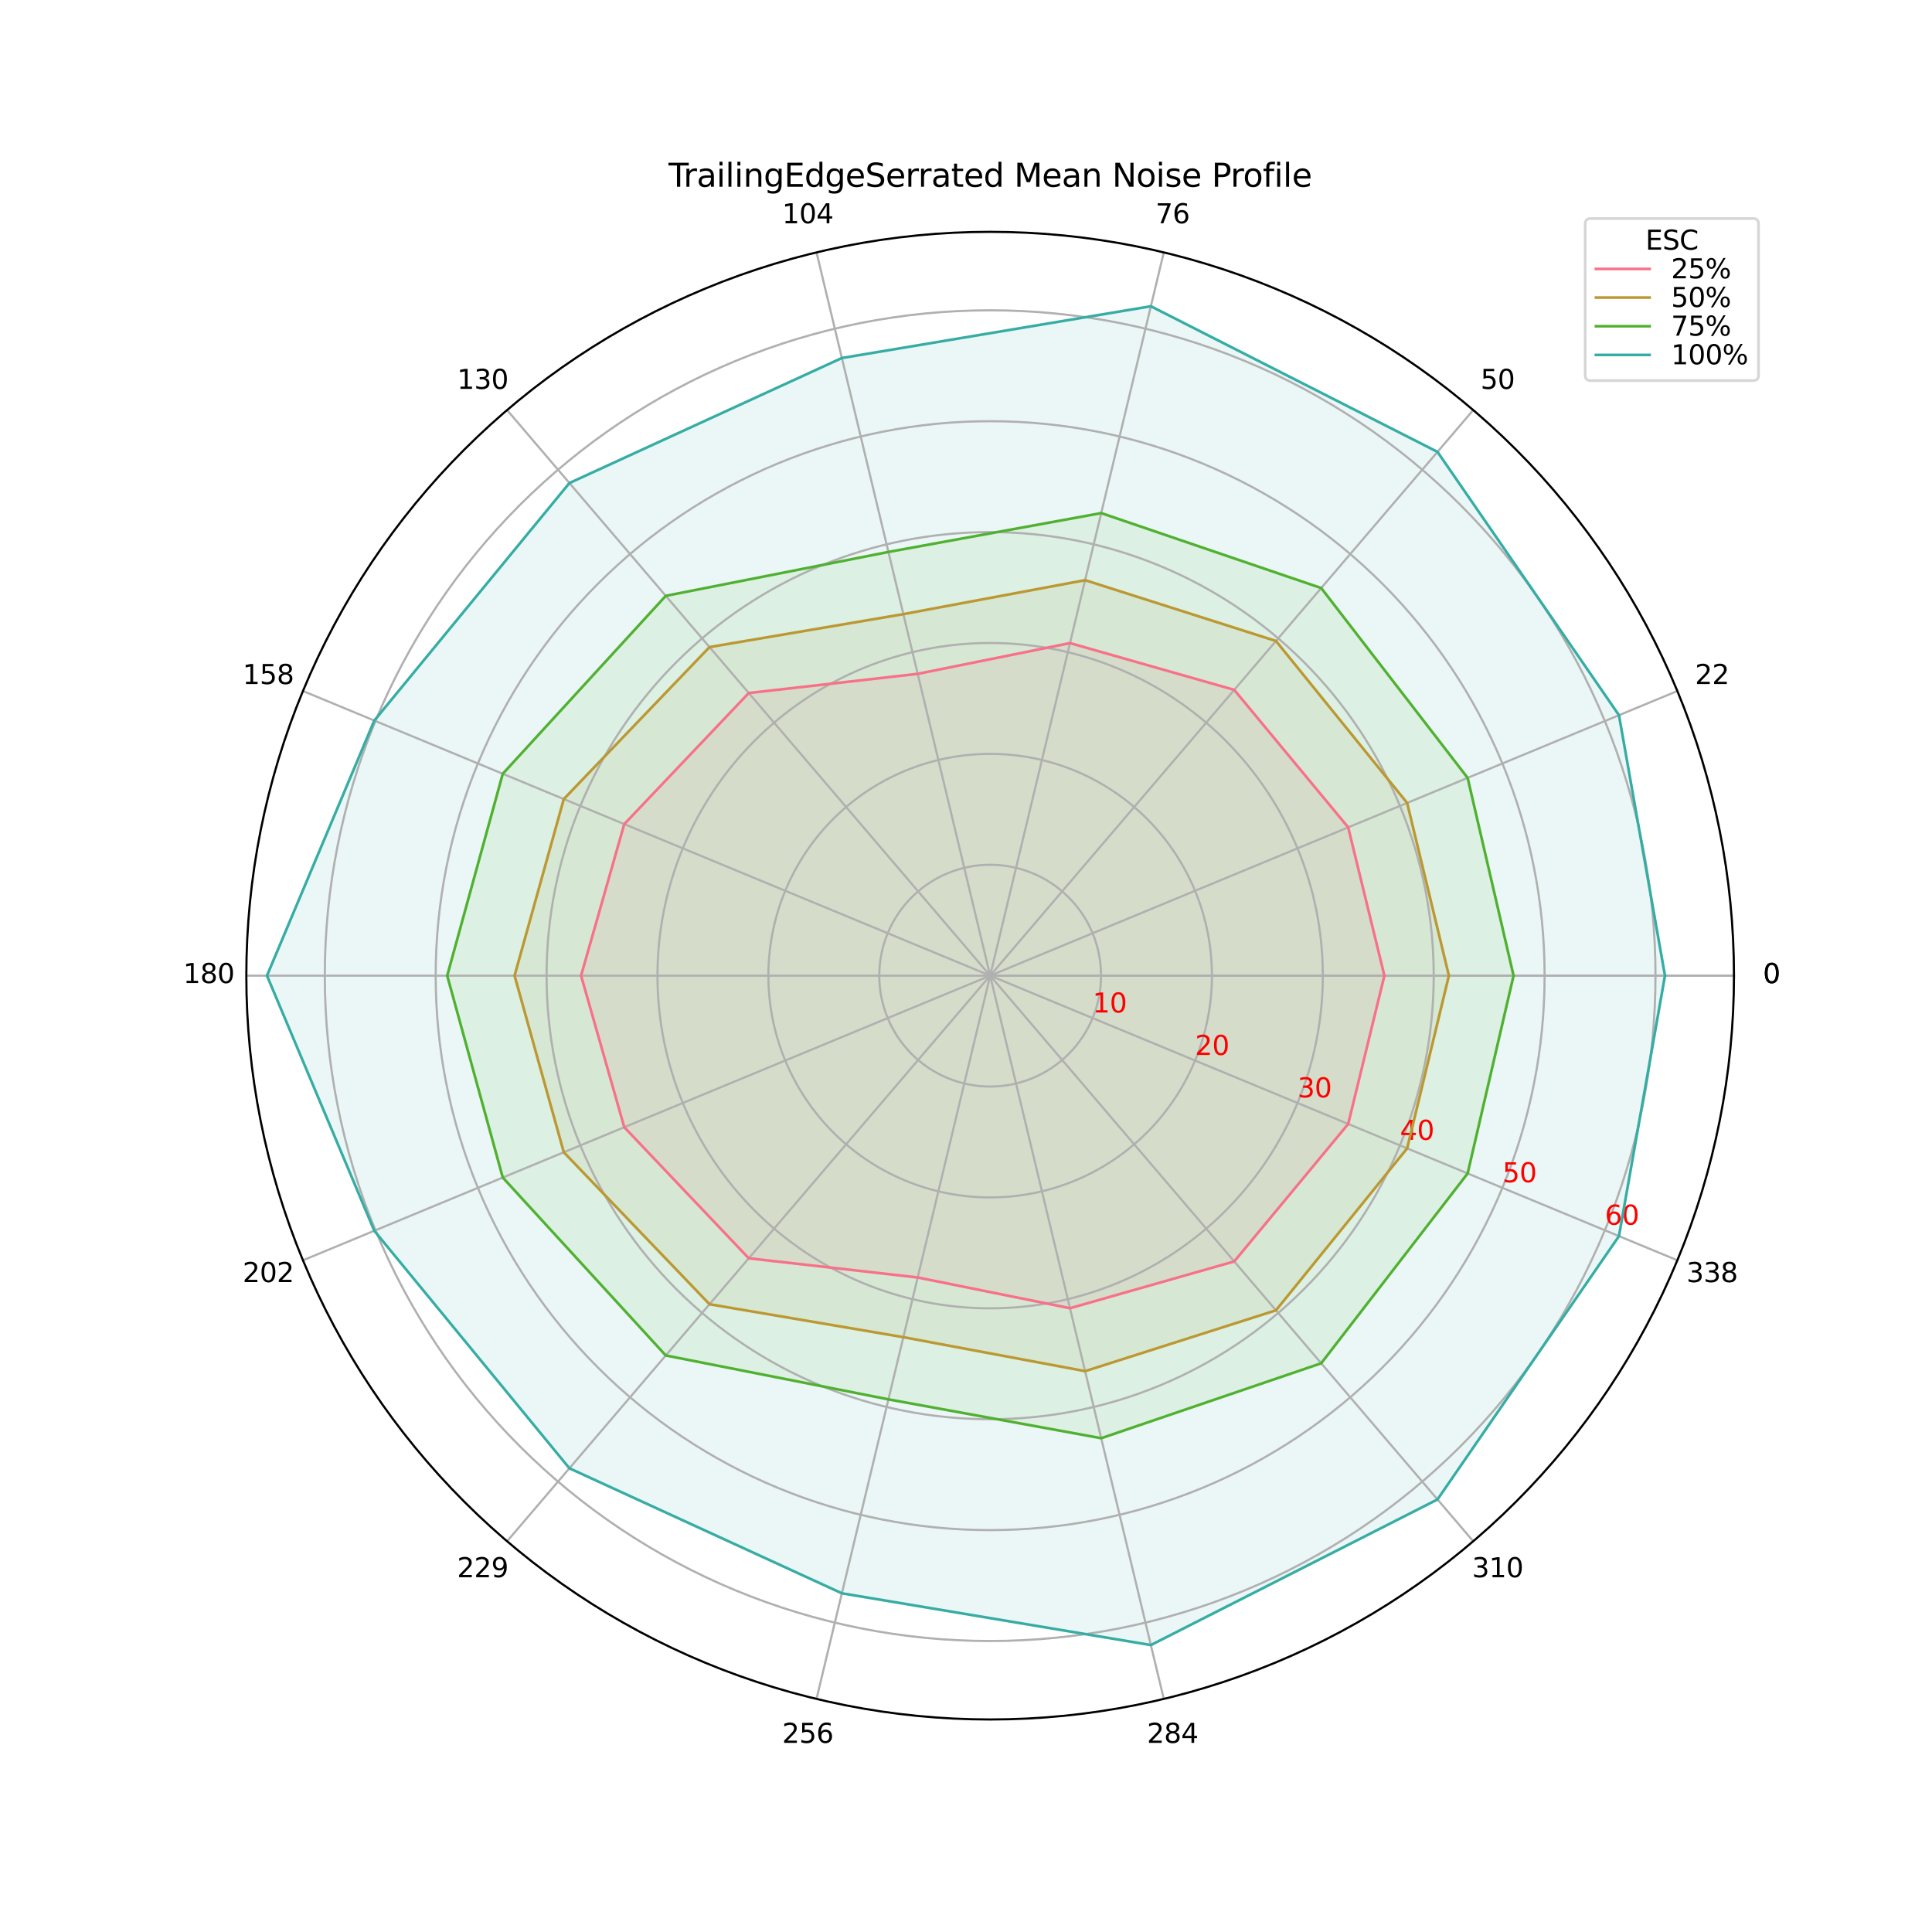 <?xml version="1.0" encoding="utf-8" standalone="no"?>
<!DOCTYPE svg PUBLIC "-//W3C//DTD SVG 1.1//EN"
  "http://www.w3.org/Graphics/SVG/1.1/DTD/svg11.dtd">
<svg xmlns:xlink="http://www.w3.org/1999/xlink" width="720pt" height="720pt" viewBox="0 0 720 720" xmlns="http://www.w3.org/2000/svg" version="1.1">
 <defs>
  <style type="text/css">*{stroke-linejoin: round; stroke-linecap: butt}</style>
 </defs>
 <g id="figure_1">
  <g id="patch_1">
   <path d="M 0 720 
L 720 720 
L 720 0 
L 0 0 
z
" style="fill: #ffffff"/>
  </g>
  <g id="axes_1">
   <g id="patch_2">
    <path d="M 646.2 363.6 
C 646.2 327.198 639.03 291.151 625.099 257.52 
C 611.169 223.889 590.75 193.33 565.01 167.59 
C 539.27 141.85 508.711 121.431 475.08 107.501 
C 441.449 93.57 405.402 86.4 369 86.4 
C 332.598 86.4 296.551 93.57 262.92 107.501 
C 229.289 121.431 198.73 141.85 172.99 167.59 
C 147.25 193.33 126.831 223.889 112.901 257.52 
C 98.97 291.151 91.8 327.198 91.8 363.6 
C 91.8 400.002 98.97 436.049 112.901 469.68 
C 126.831 503.311 147.25 533.87 172.99 559.61 
C 198.73 585.35 229.289 605.769 262.92 619.699 
C 296.551 633.63 332.598 640.8 369 640.8 
C 405.402 640.8 441.449 633.63 475.08 619.699 
C 508.711 605.769 539.27 585.35 565.01 559.61 
C 590.75 533.87 611.169 503.311 625.099 469.68 
C 639.03 436.049 646.2 400.002 646.2 363.6 
M 369 363.6 
C 369 363.6 369 363.6 369 363.6 
C 369 363.6 369 363.6 369 363.6 
C 369 363.6 369 363.6 369 363.6 
C 369 363.6 369 363.6 369 363.6 
C 369 363.6 369 363.6 369 363.6 
C 369 363.6 369 363.6 369 363.6 
C 369 363.6 369 363.6 369 363.6 
C 369 363.6 369 363.6 369 363.6 
C 369 363.6 369 363.6 369 363.6 
C 369 363.6 369 363.6 369 363.6 
C 369 363.6 369 363.6 369 363.6 
C 369 363.6 369 363.6 369 363.6 
C 369 363.6 369 363.6 369 363.6 
C 369 363.6 369 363.6 369 363.6 
C 369 363.6 369 363.6 369 363.6 
C 369 363.6 369 363.6 369 363.6 
M 646.2 363.6 
z
" style="fill: #ffffff"/>
   </g>
   <g id="patch_3">
    <path d="M 515.924 363.6 
L 502.43 308.331 
L 459.964 257.095 
L 398.754 239.664 
L 341.996 251.12 
L 279.04 258.27 
L 232.647 307.121 
L 216.55 363.6 
L 232.647 420.079 
L 279.04 468.93 
L 341.996 476.08 
L 398.754 487.536 
L 459.964 470.105 
L 502.43 418.869 
z
" clip-path="url(#pdae4cfe487)" style="fill: #f77189; opacity: 0.1"/>
   </g>
   <g id="patch_4">
    <path d="M 539.958 363.6 
L 524.398 299.232 
L 475.519 238.882 
L 404.385 216.21 
L 336.655 228.871 
L 264.417 241.149 
L 210.107 297.784 
L 191.764 363.6 
L 210.107 429.416 
L 264.417 486.051 
L 336.655 498.329 
L 404.385 510.99 
L 475.519 488.318 
L 524.398 427.968 
z
" clip-path="url(#pdae4cfe487)" style="fill: #bb9832; opacity: 0.1"/>
   </g>
   <g id="patch_5">
    <path d="M 564.058 363.6 
L 546.945 289.893 
L 492.374 219.147 
L 410.386 191.216 
L 331.09 205.695 
L 248.109 222.055 
L 187.366 288.365 
L 166.66 363.6 
L 187.366 438.835 
L 248.109 505.145 
L 331.09 521.505 
L 410.386 535.984 
L 492.374 508.053 
L 546.945 437.307 
z
" clip-path="url(#pdae4cfe487)" style="fill: #50b131; opacity: 0.1"/>
   </g>
   <g id="patch_6">
    <path d="M 620.487 363.6 
L 603.341 266.533 
L 535.713 168.404 
L 428.892 114.132 
L 313.739 133.423 
L 212.2 180.011 
L 139.49 268.534 
L 99.492 363.6 
L 139.49 458.666 
L 212.2 547.189 
L 313.739 593.777 
L 428.892 613.068 
L 535.713 558.796 
L 603.341 460.667 
z
" clip-path="url(#pdae4cfe487)" style="fill: #36ada4; opacity: 0.1"/>
   </g>
   <g id="matplotlib.axis_1">
    <g id="xtick_1">
     <g id="line2d_1">
      <path d="M 369 363.6 
L 646.2 363.6 
" clip-path="url(#pdae4cfe487)" style="fill: none; stroke: #b0b0b0; stroke-width: 0.8; stroke-linecap: square"/>
     </g>
     <g id="text_1">
      <!-- 0 -->
      <g transform="translate(657.019 366.359) scale(0.1 -0.1)">
       <defs>
        <path id="DejaVuSans-30" d="M 2034 4250 
Q 1547 4250 1301 3770 
Q 1056 3291 1056 2328 
Q 1056 1369 1301 889 
Q 1547 409 2034 409 
Q 2525 409 2770 889 
Q 3016 1369 3016 2328 
Q 3016 3291 2770 3770 
Q 2525 4250 2034 4250 
z
M 2034 4750 
Q 2819 4750 3233 4129 
Q 3647 3509 3647 2328 
Q 3647 1150 3233 529 
Q 2819 -91 2034 -91 
Q 1250 -91 836 529 
Q 422 1150 422 2328 
Q 422 3509 836 4129 
Q 1250 4750 2034 4750 
z
" transform="scale(0.016)"/>
       </defs>
       <use xlink:href="#DejaVuSans-30"/>
      </g>
     </g>
    </g>
    <g id="xtick_2">
     <g id="line2d_2">
      <path d="M 369 363.6 
L 625.099 257.52 
" clip-path="url(#pdae4cfe487)" style="fill: none; stroke: #b0b0b0; stroke-width: 0.8; stroke-linecap: square"/>
     </g>
     <g id="text_2">
      <!-- 22 -->
      <g transform="translate(631.671 254.922) scale(0.1 -0.1)">
       <defs>
        <path id="DejaVuSans-32" d="M 1228 531 
L 3431 531 
L 3431 0 
L 469 0 
L 469 531 
Q 828 903 1448 1529 
Q 2069 2156 2228 2338 
Q 2531 2678 2651 2914 
Q 2772 3150 2772 3378 
Q 2772 3750 2511 3984 
Q 2250 4219 1831 4219 
Q 1534 4219 1204 4116 
Q 875 4013 500 3803 
L 500 4441 
Q 881 4594 1212 4672 
Q 1544 4750 1819 4750 
Q 2544 4750 2975 4387 
Q 3406 4025 3406 3419 
Q 3406 3131 3298 2873 
Q 3191 2616 2906 2266 
Q 2828 2175 2409 1742 
Q 1991 1309 1228 531 
z
" transform="scale(0.016)"/>
       </defs>
       <use xlink:href="#DejaVuSans-32"/>
       <use xlink:href="#DejaVuSans-32" x="63.623"/>
      </g>
     </g>
    </g>
    <g id="xtick_3">
     <g id="line2d_3">
      <path d="M 369 363.6 
L 549.027 152.815 
" clip-path="url(#pdae4cfe487)" style="fill: none; stroke: #b0b0b0; stroke-width: 0.8; stroke-linecap: square"/>
     </g>
     <g id="text_3">
      <!-- 50 -->
      <g transform="translate(551.757 144.929) scale(0.1 -0.1)">
       <defs>
        <path id="DejaVuSans-35" d="M 691 4666 
L 3169 4666 
L 3169 4134 
L 1269 4134 
L 1269 2991 
Q 1406 3038 1543 3061 
Q 1681 3084 1819 3084 
Q 2600 3084 3056 2656 
Q 3513 2228 3513 1497 
Q 3513 744 3044 326 
Q 2575 -91 1722 -91 
Q 1428 -91 1123 -41 
Q 819 9 494 109 
L 494 744 
Q 775 591 1075 516 
Q 1375 441 1709 441 
Q 2250 441 2565 725 
Q 2881 1009 2881 1497 
Q 2881 1984 2565 2268 
Q 2250 2553 1709 2553 
Q 1456 2553 1204 2497 
Q 953 2441 691 2322 
L 691 4666 
z
" transform="scale(0.016)"/>
       </defs>
       <use xlink:href="#DejaVuSans-35"/>
       <use xlink:href="#DejaVuSans-30" x="63.623"/>
      </g>
     </g>
    </g>
    <g id="xtick_4">
     <g id="line2d_4">
      <path d="M 369 363.6 
L 433.711 94.059 
" clip-path="url(#pdae4cfe487)" style="fill: none; stroke: #b0b0b0; stroke-width: 0.8; stroke-linecap: square"/>
     </g>
     <g id="text_4">
      <!-- 76 -->
      <g transform="translate(430.617 83.205) scale(0.1 -0.1)">
       <defs>
        <path id="DejaVuSans-37" d="M 525 4666 
L 3525 4666 
L 3525 4397 
L 1831 0 
L 1172 0 
L 2766 4134 
L 525 4134 
L 525 4666 
z
" transform="scale(0.016)"/>
        <path id="DejaVuSans-36" d="M 2113 2584 
Q 1688 2584 1439 2293 
Q 1191 2003 1191 1497 
Q 1191 994 1439 701 
Q 1688 409 2113 409 
Q 2538 409 2786 701 
Q 3034 994 3034 1497 
Q 3034 2003 2786 2293 
Q 2538 2584 2113 2584 
z
M 3366 4563 
L 3366 3988 
Q 3128 4100 2886 4159 
Q 2644 4219 2406 4219 
Q 1781 4219 1451 3797 
Q 1122 3375 1075 2522 
Q 1259 2794 1537 2939 
Q 1816 3084 2150 3084 
Q 2853 3084 3261 2657 
Q 3669 2231 3669 1497 
Q 3669 778 3244 343 
Q 2819 -91 2113 -91 
Q 1303 -91 875 529 
Q 447 1150 447 2328 
Q 447 3434 972 4092 
Q 1497 4750 2381 4750 
Q 2619 4750 2861 4703 
Q 3103 4656 3366 4563 
z
" transform="scale(0.016)"/>
       </defs>
       <use xlink:href="#DejaVuSans-37"/>
       <use xlink:href="#DejaVuSans-36" x="63.623"/>
      </g>
     </g>
    </g>
    <g id="xtick_5">
     <g id="line2d_5">
      <path d="M 369 363.6 
L 304.289 94.059 
" clip-path="url(#pdae4cfe487)" style="fill: none; stroke: #b0b0b0; stroke-width: 0.8; stroke-linecap: square"/>
     </g>
     <g id="text_5">
      <!-- 104 -->
      <g transform="translate(291.477 83.205) scale(0.1 -0.1)">
       <defs>
        <path id="DejaVuSans-31" d="M 794 531 
L 1825 531 
L 1825 4091 
L 703 3866 
L 703 4441 
L 1819 4666 
L 2450 4666 
L 2450 531 
L 3481 531 
L 3481 0 
L 794 0 
L 794 531 
z
" transform="scale(0.016)"/>
        <path id="DejaVuSans-34" d="M 2419 4116 
L 825 1625 
L 2419 1625 
L 2419 4116 
z
M 2253 4666 
L 3047 4666 
L 3047 1625 
L 3713 1625 
L 3713 1100 
L 3047 1100 
L 3047 0 
L 2419 0 
L 2419 1100 
L 313 1100 
L 313 1709 
L 2253 4666 
z
" transform="scale(0.016)"/>
       </defs>
       <use xlink:href="#DejaVuSans-31"/>
       <use xlink:href="#DejaVuSans-30" x="63.623"/>
       <use xlink:href="#DejaVuSans-34" x="127.246"/>
      </g>
     </g>
    </g>
    <g id="xtick_6">
     <g id="line2d_6">
      <path d="M 369 363.6 
L 188.973 152.815 
" clip-path="url(#pdae4cfe487)" style="fill: none; stroke: #b0b0b0; stroke-width: 0.8; stroke-linecap: square"/>
     </g>
     <g id="text_6">
      <!-- 130 -->
      <g transform="translate(170.337 144.929) scale(0.1 -0.1)">
       <defs>
        <path id="DejaVuSans-33" d="M 2597 2516 
Q 3050 2419 3304 2112 
Q 3559 1806 3559 1356 
Q 3559 666 3084 287 
Q 2609 -91 1734 -91 
Q 1441 -91 1130 -33 
Q 819 25 488 141 
L 488 750 
Q 750 597 1062 519 
Q 1375 441 1716 441 
Q 2309 441 2620 675 
Q 2931 909 2931 1356 
Q 2931 1769 2642 2001 
Q 2353 2234 1838 2234 
L 1294 2234 
L 1294 2753 
L 1863 2753 
Q 2328 2753 2575 2939 
Q 2822 3125 2822 3475 
Q 2822 3834 2567 4026 
Q 2313 4219 1838 4219 
Q 1578 4219 1281 4162 
Q 984 4106 628 3988 
L 628 4550 
Q 988 4650 1302 4700 
Q 1616 4750 1894 4750 
Q 2613 4750 3031 4423 
Q 3450 4097 3450 3541 
Q 3450 3153 3228 2886 
Q 3006 2619 2597 2516 
z
" transform="scale(0.016)"/>
       </defs>
       <use xlink:href="#DejaVuSans-31"/>
       <use xlink:href="#DejaVuSans-33" x="63.623"/>
       <use xlink:href="#DejaVuSans-30" x="127.246"/>
      </g>
     </g>
    </g>
    <g id="xtick_7">
     <g id="line2d_7">
      <path d="M 369 363.6 
L 112.901 257.52 
" clip-path="url(#pdae4cfe487)" style="fill: none; stroke: #b0b0b0; stroke-width: 0.8; stroke-linecap: square"/>
     </g>
     <g id="text_7">
      <!-- 158 -->
      <g transform="translate(90.423 254.922) scale(0.1 -0.1)">
       <defs>
        <path id="DejaVuSans-38" d="M 2034 2216 
Q 1584 2216 1326 1975 
Q 1069 1734 1069 1313 
Q 1069 891 1326 650 
Q 1584 409 2034 409 
Q 2484 409 2743 651 
Q 3003 894 3003 1313 
Q 3003 1734 2745 1975 
Q 2488 2216 2034 2216 
z
M 1403 2484 
Q 997 2584 770 2862 
Q 544 3141 544 3541 
Q 544 4100 942 4425 
Q 1341 4750 2034 4750 
Q 2731 4750 3128 4425 
Q 3525 4100 3525 3541 
Q 3525 3141 3298 2862 
Q 3072 2584 2669 2484 
Q 3125 2378 3379 2068 
Q 3634 1759 3634 1313 
Q 3634 634 3220 271 
Q 2806 -91 2034 -91 
Q 1263 -91 848 271 
Q 434 634 434 1313 
Q 434 1759 690 2068 
Q 947 2378 1403 2484 
z
M 1172 3481 
Q 1172 3119 1398 2916 
Q 1625 2713 2034 2713 
Q 2441 2713 2670 2916 
Q 2900 3119 2900 3481 
Q 2900 3844 2670 4047 
Q 2441 4250 2034 4250 
Q 1625 4250 1398 4047 
Q 1172 3844 1172 3481 
z
" transform="scale(0.016)"/>
       </defs>
       <use xlink:href="#DejaVuSans-31"/>
       <use xlink:href="#DejaVuSans-35" x="63.623"/>
       <use xlink:href="#DejaVuSans-38" x="127.246"/>
      </g>
     </g>
    </g>
    <g id="xtick_8">
     <g id="line2d_8">
      <path d="M 369 363.6 
L 91.8 363.6 
" clip-path="url(#pdae4cfe487)" style="fill: none; stroke: #b0b0b0; stroke-width: 0.8; stroke-linecap: square"/>
     </g>
     <g id="text_8">
      <!-- 180 -->
      <g transform="translate(68.256 366.359) scale(0.1 -0.1)">
       <use xlink:href="#DejaVuSans-31"/>
       <use xlink:href="#DejaVuSans-38" x="63.623"/>
       <use xlink:href="#DejaVuSans-30" x="127.246"/>
      </g>
     </g>
    </g>
    <g id="xtick_9">
     <g id="line2d_9">
      <path d="M 369 363.6 
L 112.901 469.68 
" clip-path="url(#pdae4cfe487)" style="fill: none; stroke: #b0b0b0; stroke-width: 0.8; stroke-linecap: square"/>
     </g>
     <g id="text_9">
      <!-- 202 -->
      <g transform="translate(90.423 477.797) scale(0.1 -0.1)">
       <use xlink:href="#DejaVuSans-32"/>
       <use xlink:href="#DejaVuSans-30" x="63.623"/>
       <use xlink:href="#DejaVuSans-32" x="127.246"/>
      </g>
     </g>
    </g>
    <g id="xtick_10">
     <g id="line2d_10">
      <path d="M 369 363.6 
L 188.973 574.385 
" clip-path="url(#pdae4cfe487)" style="fill: none; stroke: #b0b0b0; stroke-width: 0.8; stroke-linecap: square"/>
     </g>
     <g id="text_10">
      <!-- 229 -->
      <g transform="translate(170.337 587.79) scale(0.1 -0.1)">
       <defs>
        <path id="DejaVuSans-39" d="M 703 97 
L 703 672 
Q 941 559 1184 500 
Q 1428 441 1663 441 
Q 2288 441 2617 861 
Q 2947 1281 2994 2138 
Q 2813 1869 2534 1725 
Q 2256 1581 1919 1581 
Q 1219 1581 811 2004 
Q 403 2428 403 3163 
Q 403 3881 828 4315 
Q 1253 4750 1959 4750 
Q 2769 4750 3195 4129 
Q 3622 3509 3622 2328 
Q 3622 1225 3098 567 
Q 2575 -91 1691 -91 
Q 1453 -91 1209 -44 
Q 966 3 703 97 
z
M 1959 2075 
Q 2384 2075 2632 2365 
Q 2881 2656 2881 3163 
Q 2881 3666 2632 3958 
Q 2384 4250 1959 4250 
Q 1534 4250 1286 3958 
Q 1038 3666 1038 3163 
Q 1038 2656 1286 2365 
Q 1534 2075 1959 2075 
z
" transform="scale(0.016)"/>
       </defs>
       <use xlink:href="#DejaVuSans-32"/>
       <use xlink:href="#DejaVuSans-32" x="63.623"/>
       <use xlink:href="#DejaVuSans-39" x="127.246"/>
      </g>
     </g>
    </g>
    <g id="xtick_11">
     <g id="line2d_11">
      <path d="M 369 363.6 
L 304.289 633.141 
" clip-path="url(#pdae4cfe487)" style="fill: none; stroke: #b0b0b0; stroke-width: 0.8; stroke-linecap: square"/>
     </g>
     <g id="text_11">
      <!-- 256 -->
      <g transform="translate(291.477 649.513) scale(0.1 -0.1)">
       <use xlink:href="#DejaVuSans-32"/>
       <use xlink:href="#DejaVuSans-35" x="63.623"/>
       <use xlink:href="#DejaVuSans-36" x="127.246"/>
      </g>
     </g>
    </g>
    <g id="xtick_12">
     <g id="line2d_12">
      <path d="M 369 363.6 
L 433.711 633.141 
" clip-path="url(#pdae4cfe487)" style="fill: none; stroke: #b0b0b0; stroke-width: 0.8; stroke-linecap: square"/>
     </g>
     <g id="text_12">
      <!-- 284 -->
      <g transform="translate(427.436 649.513) scale(0.1 -0.1)">
       <use xlink:href="#DejaVuSans-32"/>
       <use xlink:href="#DejaVuSans-38" x="63.623"/>
       <use xlink:href="#DejaVuSans-34" x="127.246"/>
      </g>
     </g>
    </g>
    <g id="xtick_13">
     <g id="line2d_13">
      <path d="M 369 363.6 
L 549.027 574.385 
" clip-path="url(#pdae4cfe487)" style="fill: none; stroke: #b0b0b0; stroke-width: 0.8; stroke-linecap: square"/>
     </g>
     <g id="text_13">
      <!-- 310 -->
      <g transform="translate(548.576 587.79) scale(0.1 -0.1)">
       <use xlink:href="#DejaVuSans-33"/>
       <use xlink:href="#DejaVuSans-31" x="63.623"/>
       <use xlink:href="#DejaVuSans-30" x="127.246"/>
      </g>
     </g>
    </g>
    <g id="xtick_14">
     <g id="line2d_14">
      <path d="M 369 363.6 
L 625.099 469.68 
" clip-path="url(#pdae4cfe487)" style="fill: none; stroke: #b0b0b0; stroke-width: 0.8; stroke-linecap: square"/>
     </g>
     <g id="text_14">
      <!-- 338 -->
      <g transform="translate(628.49 477.797) scale(0.1 -0.1)">
       <use xlink:href="#DejaVuSans-33"/>
       <use xlink:href="#DejaVuSans-33" x="63.623"/>
       <use xlink:href="#DejaVuSans-38" x="127.246"/>
      </g>
     </g>
    </g>
    <g id="xtick_15">
     <g id="line2d_15">
      <path d="M 369 363.6 
L 646.2 363.6 
" clip-path="url(#pdae4cfe487)" style="fill: none; stroke: #b0b0b0; stroke-width: 0.8; stroke-linecap: square"/>
     </g>
     <g id="text_15">
      <!-- 0 -->
      <g transform="translate(657.019 366.359) scale(0.1 -0.1)">
       <use xlink:href="#DejaVuSans-30"/>
      </g>
     </g>
    </g>
   </g>
   <g id="matplotlib.axis_2">
    <g id="ytick_1">
     <g id="line2d_16">
      <path d="M 410.326 363.6 
C 410.326 358.173 409.257 352.799 407.18 347.785 
C 405.104 342.771 402.059 338.215 398.222 334.378 
C 394.385 330.541 389.829 327.496 384.815 325.42 
C 379.801 323.343 374.427 322.274 369 322.274 
C 363.573 322.274 358.199 323.343 353.185 325.42 
C 348.171 327.496 343.615 330.541 339.778 334.378 
C 335.941 338.215 332.896 342.771 330.82 347.785 
C 328.743 352.799 327.674 358.173 327.674 363.6 
C 327.674 369.027 328.743 374.401 330.82 379.415 
C 332.896 384.429 335.941 388.985 339.778 392.822 
C 343.615 396.659 348.171 399.704 353.185 401.78 
C 358.199 403.857 363.573 404.926 369 404.926 
C 374.427 404.926 379.801 403.857 384.815 401.78 
C 389.829 399.704 394.385 396.659 398.222 392.822 
C 402.059 388.985 405.104 384.429 407.18 379.415 
C 409.257 374.401 410.326 369.027 410.326 363.6 
" clip-path="url(#pdae4cfe487)" style="fill: none; stroke: #b0b0b0; stroke-width: 0.8; stroke-linecap: square"/>
     </g>
     <g id="text_16">
      <!-- 10 -->
      <g style="fill: #ff0000" transform="translate(407.18 377.335) scale(0.1 -0.1)">
       <use xlink:href="#DejaVuSans-31"/>
       <use xlink:href="#DejaVuSans-30" x="63.623"/>
      </g>
     </g>
    </g>
    <g id="ytick_2">
     <g id="line2d_17">
      <path d="M 451.652 363.6 
C 451.652 352.746 449.514 341.998 445.361 331.97 
C 441.207 321.943 435.119 312.831 427.444 305.156 
C 419.769 297.481 410.657 291.393 400.63 287.239 
C 390.602 283.086 379.854 280.948 369 280.948 
C 358.146 280.948 347.398 283.086 337.37 287.239 
C 327.343 291.393 318.231 297.481 310.556 305.156 
C 302.881 312.831 296.793 321.943 292.639 331.97 
C 288.486 341.998 286.348 352.746 286.348 363.6 
C 286.348 374.454 288.486 385.202 292.639 395.23 
C 296.793 405.257 302.881 414.369 310.556 422.044 
C 318.231 429.719 327.343 435.807 337.37 439.961 
C 347.398 444.114 358.146 446.252 369 446.252 
C 379.854 446.252 390.602 444.114 400.63 439.961 
C 410.657 435.807 419.769 429.719 427.444 422.044 
C 435.119 414.369 441.207 405.257 445.361 395.23 
C 449.514 385.202 451.652 374.454 451.652 363.6 
" clip-path="url(#pdae4cfe487)" style="fill: none; stroke: #b0b0b0; stroke-width: 0.8; stroke-linecap: square"/>
     </g>
     <g id="text_17">
      <!-- 20 -->
      <g style="fill: #ff0000" transform="translate(445.361 393.15) scale(0.1 -0.1)">
       <use xlink:href="#DejaVuSans-32"/>
       <use xlink:href="#DejaVuSans-30" x="63.623"/>
      </g>
     </g>
    </g>
    <g id="ytick_3">
     <g id="line2d_18">
      <path d="M 492.979 363.6 
C 492.979 347.319 489.772 331.197 483.541 316.155 
C 477.311 301.114 468.178 287.446 456.666 275.934 
C 445.154 264.422 431.486 255.289 416.445 249.059 
C 401.403 242.828 385.281 239.621 369 239.621 
C 352.719 239.621 336.597 242.828 321.555 249.059 
C 306.514 255.289 292.846 264.422 281.334 275.934 
C 269.822 287.446 260.689 301.114 254.459 316.155 
C 248.228 331.197 245.021 347.319 245.021 363.6 
C 245.021 379.881 248.228 396.003 254.459 411.045 
C 260.689 426.086 269.822 439.754 281.334 451.266 
C 292.846 462.778 306.514 471.911 321.555 478.141 
C 336.597 484.372 352.719 487.579 369 487.579 
C 385.281 487.579 401.403 484.372 416.445 478.141 
C 431.486 471.911 445.154 462.778 456.666 451.266 
C 468.178 439.754 477.311 426.086 483.541 411.045 
C 489.772 396.003 492.979 379.881 492.979 363.6 
" clip-path="url(#pdae4cfe487)" style="fill: none; stroke: #b0b0b0; stroke-width: 0.8; stroke-linecap: square"/>
     </g>
     <g id="text_18">
      <!-- 30 -->
      <g style="fill: #ff0000" transform="translate(483.541 408.965) scale(0.1 -0.1)">
       <use xlink:href="#DejaVuSans-33"/>
       <use xlink:href="#DejaVuSans-30" x="63.623"/>
      </g>
     </g>
    </g>
    <g id="ytick_4">
     <g id="line2d_19">
      <path d="M 534.305 363.6 
C 534.305 341.892 530.029 320.396 521.722 300.341 
C 513.414 280.285 501.238 262.062 485.888 246.712 
C 470.538 231.362 452.315 219.186 432.259 210.878 
C 412.204 202.571 390.708 198.295 369 198.295 
C 347.292 198.295 325.796 202.571 305.741 210.878 
C 285.685 219.186 267.462 231.362 252.112 246.712 
C 236.762 262.062 224.586 280.285 216.278 300.341 
C 207.971 320.396 203.695 341.892 203.695 363.6 
C 203.695 385.308 207.971 406.804 216.278 426.859 
C 224.586 446.915 236.762 465.138 252.112 480.488 
C 267.462 495.838 285.685 508.014 305.741 516.322 
C 325.796 524.629 347.292 528.905 369 528.905 
C 390.708 528.905 412.204 524.629 432.259 516.322 
C 452.315 508.014 470.538 495.838 485.888 480.488 
C 501.238 465.138 513.414 446.915 521.722 426.859 
C 530.029 406.804 534.305 385.308 534.305 363.6 
" clip-path="url(#pdae4cfe487)" style="fill: none; stroke: #b0b0b0; stroke-width: 0.8; stroke-linecap: square"/>
     </g>
     <g id="text_19">
      <!-- 40 -->
      <g style="fill: #ff0000" transform="translate(521.722 424.78) scale(0.1 -0.1)">
       <use xlink:href="#DejaVuSans-34"/>
       <use xlink:href="#DejaVuSans-30" x="63.623"/>
      </g>
     </g>
    </g>
    <g id="ytick_5">
     <g id="line2d_20">
      <path d="M 575.631 363.6 
C 575.631 336.465 570.286 309.595 559.902 284.526 
C 549.518 259.457 534.297 236.677 515.11 217.49 
C 495.923 198.303 473.143 183.082 448.074 172.698 
C 423.005 162.314 396.135 156.969 369 156.969 
C 341.865 156.969 314.995 162.314 289.926 172.698 
C 264.857 183.082 242.077 198.303 222.89 217.49 
C 203.703 236.677 188.482 259.457 178.098 284.526 
C 167.714 309.595 162.369 336.465 162.369 363.6 
C 162.369 390.735 167.714 417.605 178.098 442.674 
C 188.482 467.743 203.703 490.523 222.89 509.71 
C 242.077 528.897 264.857 544.118 289.926 554.502 
C 314.995 564.886 341.865 570.231 369 570.231 
C 396.135 570.231 423.005 564.886 448.074 554.502 
C 473.143 544.118 495.923 528.897 515.11 509.71 
C 534.297 490.523 549.518 467.743 559.902 442.674 
C 570.286 417.605 575.631 390.735 575.631 363.6 
" clip-path="url(#pdae4cfe487)" style="fill: none; stroke: #b0b0b0; stroke-width: 0.8; stroke-linecap: square"/>
     </g>
     <g id="text_20">
      <!-- 50 -->
      <g style="fill: #ff0000" transform="translate(559.902 440.595) scale(0.1 -0.1)">
       <use xlink:href="#DejaVuSans-35"/>
       <use xlink:href="#DejaVuSans-30" x="63.623"/>
      </g>
     </g>
    </g>
    <g id="ytick_6">
     <g id="line2d_21">
      <path d="M 616.957 363.6 
C 616.957 331.039 610.543 298.794 598.082 268.711 
C 585.622 238.628 567.356 211.292 544.332 188.268 
C 521.308 165.244 493.972 146.978 463.889 134.518 
C 433.806 122.057 401.561 115.643 369 115.643 
C 336.439 115.643 304.194 122.057 274.111 134.518 
C 244.028 146.978 216.692 165.244 193.668 188.268 
C 170.643 211.292 152.378 238.628 139.918 268.711 
C 127.457 298.794 121.043 331.039 121.043 363.6 
C 121.043 396.161 127.457 428.406 139.918 458.489 
C 152.378 488.572 170.643 515.908 193.668 538.932 
C 216.692 561.957 244.028 580.222 274.111 592.682 
C 304.194 605.143 336.439 611.557 369 611.557 
C 401.561 611.557 433.806 605.143 463.889 592.682 
C 493.972 580.222 521.308 561.957 544.332 538.932 
C 567.356 515.908 585.622 488.572 598.082 458.489 
C 610.543 428.406 616.957 396.161 616.957 363.6 
" clip-path="url(#pdae4cfe487)" style="fill: none; stroke: #b0b0b0; stroke-width: 0.8; stroke-linecap: square"/>
     </g>
     <g id="text_21">
      <!-- 60 -->
      <g style="fill: #ff0000" transform="translate(598.082 456.409) scale(0.1 -0.1)">
       <use xlink:href="#DejaVuSans-36"/>
       <use xlink:href="#DejaVuSans-30" x="63.623"/>
      </g>
     </g>
    </g>
   </g>
   <g id="line2d_22">
    <path d="M 515.924 363.6 
L 502.43 308.331 
L 459.964 257.095 
L 398.754 239.664 
L 341.996 251.12 
L 279.04 258.27 
L 232.647 307.121 
L 216.55 363.6 
L 232.647 420.079 
L 279.04 468.93 
L 341.996 476.08 
L 398.754 487.536 
L 459.964 470.105 
L 502.43 418.869 
L 515.924 363.6 
" clip-path="url(#pdae4cfe487)" style="fill: none; stroke: #f77189; stroke-linecap: square"/>
   </g>
   <g id="line2d_23">
    <path d="M 539.958 363.6 
L 524.398 299.232 
L 475.519 238.882 
L 404.385 216.21 
L 336.655 228.871 
L 264.417 241.149 
L 210.107 297.784 
L 191.764 363.6 
L 210.107 429.416 
L 264.417 486.051 
L 336.655 498.329 
L 404.385 510.99 
L 475.519 488.318 
L 524.398 427.968 
L 539.958 363.6 
" clip-path="url(#pdae4cfe487)" style="fill: none; stroke: #bb9832; stroke-linecap: square"/>
   </g>
   <g id="line2d_24">
    <path d="M 564.058 363.6 
L 546.945 289.893 
L 492.374 219.147 
L 410.386 191.216 
L 331.09 205.695 
L 248.109 222.055 
L 187.366 288.365 
L 166.66 363.6 
L 187.366 438.835 
L 248.109 505.145 
L 331.09 521.505 
L 410.386 535.984 
L 492.374 508.053 
L 546.945 437.307 
L 564.058 363.6 
" clip-path="url(#pdae4cfe487)" style="fill: none; stroke: #50b131; stroke-linecap: square"/>
   </g>
   <g id="line2d_25">
    <path d="M 620.487 363.6 
L 603.341 266.533 
L 535.713 168.404 
L 428.892 114.132 
L 313.739 133.423 
L 212.2 180.011 
L 139.49 268.534 
L 99.492 363.6 
L 139.49 458.666 
L 212.2 547.189 
L 313.739 593.777 
L 428.892 613.068 
L 535.713 558.796 
L 603.341 460.667 
L 620.487 363.6 
" clip-path="url(#pdae4cfe487)" style="fill: none; stroke: #36ada4; stroke-linecap: square"/>
   </g>
   <g id="patch_7">
    <path d="M 646.2 363.6 
C 646.2 327.198 639.03 291.151 625.099 257.52 
C 611.169 223.889 590.75 193.33 565.01 167.59 
C 539.27 141.85 508.711 121.431 475.08 107.501 
C 441.449 93.57 405.402 86.4 369 86.4 
C 332.598 86.4 296.551 93.57 262.92 107.501 
C 229.289 121.431 198.73 141.85 172.99 167.59 
C 147.25 193.33 126.831 223.889 112.901 257.52 
C 98.97 291.151 91.8 327.198 91.8 363.6 
C 91.8 400.002 98.97 436.049 112.901 469.68 
C 126.831 503.311 147.25 533.87 172.99 559.61 
C 198.73 585.35 229.289 605.769 262.92 619.699 
C 296.551 633.63 332.598 640.8 369 640.8 
C 405.402 640.8 441.449 633.63 475.08 619.699 
C 508.711 605.769 539.27 585.35 565.01 559.61 
C 590.75 533.87 611.169 503.311 625.099 469.68 
C 639.03 436.049 646.2 400.002 646.2 363.6 
" style="fill: none; stroke: #000000; stroke-width: 0.8; stroke-linejoin: miter; stroke-linecap: square"/>
   </g>
   <g id="text_22">
    <!-- TrailingEdgeSerrated Mean Noise Profile -->
    <g transform="translate(249.138 69.607) scale(0.12 -0.12)">
     <defs>
      <path id="DejaVuSans-54" d="M -19 4666 
L 3928 4666 
L 3928 4134 
L 2272 4134 
L 2272 0 
L 1638 0 
L 1638 4134 
L -19 4134 
L -19 4666 
z
" transform="scale(0.016)"/>
      <path id="DejaVuSans-72" d="M 2631 2963 
Q 2534 3019 2420 3045 
Q 2306 3072 2169 3072 
Q 1681 3072 1420 2755 
Q 1159 2438 1159 1844 
L 1159 0 
L 581 0 
L 581 3500 
L 1159 3500 
L 1159 2956 
Q 1341 3275 1631 3429 
Q 1922 3584 2338 3584 
Q 2397 3584 2469 3576 
Q 2541 3569 2628 3553 
L 2631 2963 
z
" transform="scale(0.016)"/>
      <path id="DejaVuSans-61" d="M 2194 1759 
Q 1497 1759 1228 1600 
Q 959 1441 959 1056 
Q 959 750 1161 570 
Q 1363 391 1709 391 
Q 2188 391 2477 730 
Q 2766 1069 2766 1631 
L 2766 1759 
L 2194 1759 
z
M 3341 1997 
L 3341 0 
L 2766 0 
L 2766 531 
Q 2569 213 2275 61 
Q 1981 -91 1556 -91 
Q 1019 -91 701 211 
Q 384 513 384 1019 
Q 384 1609 779 1909 
Q 1175 2209 1959 2209 
L 2766 2209 
L 2766 2266 
Q 2766 2663 2505 2880 
Q 2244 3097 1772 3097 
Q 1472 3097 1187 3025 
Q 903 2953 641 2809 
L 641 3341 
Q 956 3463 1253 3523 
Q 1550 3584 1831 3584 
Q 2591 3584 2966 3190 
Q 3341 2797 3341 1997 
z
" transform="scale(0.016)"/>
      <path id="DejaVuSans-69" d="M 603 3500 
L 1178 3500 
L 1178 0 
L 603 0 
L 603 3500 
z
M 603 4863 
L 1178 4863 
L 1178 4134 
L 603 4134 
L 603 4863 
z
" transform="scale(0.016)"/>
      <path id="DejaVuSans-6c" d="M 603 4863 
L 1178 4863 
L 1178 0 
L 603 0 
L 603 4863 
z
" transform="scale(0.016)"/>
      <path id="DejaVuSans-6e" d="M 3513 2113 
L 3513 0 
L 2938 0 
L 2938 2094 
Q 2938 2591 2744 2837 
Q 2550 3084 2163 3084 
Q 1697 3084 1428 2787 
Q 1159 2491 1159 1978 
L 1159 0 
L 581 0 
L 581 3500 
L 1159 3500 
L 1159 2956 
Q 1366 3272 1645 3428 
Q 1925 3584 2291 3584 
Q 2894 3584 3203 3211 
Q 3513 2838 3513 2113 
z
" transform="scale(0.016)"/>
      <path id="DejaVuSans-67" d="M 2906 1791 
Q 2906 2416 2648 2759 
Q 2391 3103 1925 3103 
Q 1463 3103 1205 2759 
Q 947 2416 947 1791 
Q 947 1169 1205 825 
Q 1463 481 1925 481 
Q 2391 481 2648 825 
Q 2906 1169 2906 1791 
z
M 3481 434 
Q 3481 -459 3084 -895 
Q 2688 -1331 1869 -1331 
Q 1566 -1331 1297 -1286 
Q 1028 -1241 775 -1147 
L 775 -588 
Q 1028 -725 1275 -790 
Q 1522 -856 1778 -856 
Q 2344 -856 2625 -561 
Q 2906 -266 2906 331 
L 2906 616 
Q 2728 306 2450 153 
Q 2172 0 1784 0 
Q 1141 0 747 490 
Q 353 981 353 1791 
Q 353 2603 747 3093 
Q 1141 3584 1784 3584 
Q 2172 3584 2450 3431 
Q 2728 3278 2906 2969 
L 2906 3500 
L 3481 3500 
L 3481 434 
z
" transform="scale(0.016)"/>
      <path id="DejaVuSans-45" d="M 628 4666 
L 3578 4666 
L 3578 4134 
L 1259 4134 
L 1259 2753 
L 3481 2753 
L 3481 2222 
L 1259 2222 
L 1259 531 
L 3634 531 
L 3634 0 
L 628 0 
L 628 4666 
z
" transform="scale(0.016)"/>
      <path id="DejaVuSans-64" d="M 2906 2969 
L 2906 4863 
L 3481 4863 
L 3481 0 
L 2906 0 
L 2906 525 
Q 2725 213 2448 61 
Q 2172 -91 1784 -91 
Q 1150 -91 751 415 
Q 353 922 353 1747 
Q 353 2572 751 3078 
Q 1150 3584 1784 3584 
Q 2172 3584 2448 3432 
Q 2725 3281 2906 2969 
z
M 947 1747 
Q 947 1113 1208 752 
Q 1469 391 1925 391 
Q 2381 391 2643 752 
Q 2906 1113 2906 1747 
Q 2906 2381 2643 2742 
Q 2381 3103 1925 3103 
Q 1469 3103 1208 2742 
Q 947 2381 947 1747 
z
" transform="scale(0.016)"/>
      <path id="DejaVuSans-65" d="M 3597 1894 
L 3597 1613 
L 953 1613 
Q 991 1019 1311 708 
Q 1631 397 2203 397 
Q 2534 397 2845 478 
Q 3156 559 3463 722 
L 3463 178 
Q 3153 47 2828 -22 
Q 2503 -91 2169 -91 
Q 1331 -91 842 396 
Q 353 884 353 1716 
Q 353 2575 817 3079 
Q 1281 3584 2069 3584 
Q 2775 3584 3186 3129 
Q 3597 2675 3597 1894 
z
M 3022 2063 
Q 3016 2534 2758 2815 
Q 2500 3097 2075 3097 
Q 1594 3097 1305 2825 
Q 1016 2553 972 2059 
L 3022 2063 
z
" transform="scale(0.016)"/>
      <path id="DejaVuSans-53" d="M 3425 4513 
L 3425 3897 
Q 3066 4069 2747 4153 
Q 2428 4238 2131 4238 
Q 1616 4238 1336 4038 
Q 1056 3838 1056 3469 
Q 1056 3159 1242 3001 
Q 1428 2844 1947 2747 
L 2328 2669 
Q 3034 2534 3370 2195 
Q 3706 1856 3706 1288 
Q 3706 609 3251 259 
Q 2797 -91 1919 -91 
Q 1588 -91 1214 -16 
Q 841 59 441 206 
L 441 856 
Q 825 641 1194 531 
Q 1563 422 1919 422 
Q 2459 422 2753 634 
Q 3047 847 3047 1241 
Q 3047 1584 2836 1778 
Q 2625 1972 2144 2069 
L 1759 2144 
Q 1053 2284 737 2584 
Q 422 2884 422 3419 
Q 422 4038 858 4394 
Q 1294 4750 2059 4750 
Q 2388 4750 2728 4690 
Q 3069 4631 3425 4513 
z
" transform="scale(0.016)"/>
      <path id="DejaVuSans-74" d="M 1172 4494 
L 1172 3500 
L 2356 3500 
L 2356 3053 
L 1172 3053 
L 1172 1153 
Q 1172 725 1289 603 
Q 1406 481 1766 481 
L 2356 481 
L 2356 0 
L 1766 0 
Q 1100 0 847 248 
Q 594 497 594 1153 
L 594 3053 
L 172 3053 
L 172 3500 
L 594 3500 
L 594 4494 
L 1172 4494 
z
" transform="scale(0.016)"/>
      <path id="DejaVuSans-20" transform="scale(0.016)"/>
      <path id="DejaVuSans-4d" d="M 628 4666 
L 1569 4666 
L 2759 1491 
L 3956 4666 
L 4897 4666 
L 4897 0 
L 4281 0 
L 4281 4097 
L 3078 897 
L 2444 897 
L 1241 4097 
L 1241 0 
L 628 0 
L 628 4666 
z
" transform="scale(0.016)"/>
      <path id="DejaVuSans-4e" d="M 628 4666 
L 1478 4666 
L 3547 763 
L 3547 4666 
L 4159 4666 
L 4159 0 
L 3309 0 
L 1241 3903 
L 1241 0 
L 628 0 
L 628 4666 
z
" transform="scale(0.016)"/>
      <path id="DejaVuSans-6f" d="M 1959 3097 
Q 1497 3097 1228 2736 
Q 959 2375 959 1747 
Q 959 1119 1226 758 
Q 1494 397 1959 397 
Q 2419 397 2687 759 
Q 2956 1122 2956 1747 
Q 2956 2369 2687 2733 
Q 2419 3097 1959 3097 
z
M 1959 3584 
Q 2709 3584 3137 3096 
Q 3566 2609 3566 1747 
Q 3566 888 3137 398 
Q 2709 -91 1959 -91 
Q 1206 -91 779 398 
Q 353 888 353 1747 
Q 353 2609 779 3096 
Q 1206 3584 1959 3584 
z
" transform="scale(0.016)"/>
      <path id="DejaVuSans-73" d="M 2834 3397 
L 2834 2853 
Q 2591 2978 2328 3040 
Q 2066 3103 1784 3103 
Q 1356 3103 1142 2972 
Q 928 2841 928 2578 
Q 928 2378 1081 2264 
Q 1234 2150 1697 2047 
L 1894 2003 
Q 2506 1872 2764 1633 
Q 3022 1394 3022 966 
Q 3022 478 2636 193 
Q 2250 -91 1575 -91 
Q 1294 -91 989 -36 
Q 684 19 347 128 
L 347 722 
Q 666 556 975 473 
Q 1284 391 1588 391 
Q 1994 391 2212 530 
Q 2431 669 2431 922 
Q 2431 1156 2273 1281 
Q 2116 1406 1581 1522 
L 1381 1569 
Q 847 1681 609 1914 
Q 372 2147 372 2553 
Q 372 3047 722 3315 
Q 1072 3584 1716 3584 
Q 2034 3584 2315 3537 
Q 2597 3491 2834 3397 
z
" transform="scale(0.016)"/>
      <path id="DejaVuSans-50" d="M 1259 4147 
L 1259 2394 
L 2053 2394 
Q 2494 2394 2734 2622 
Q 2975 2850 2975 3272 
Q 2975 3691 2734 3919 
Q 2494 4147 2053 4147 
L 1259 4147 
z
M 628 4666 
L 2053 4666 
Q 2838 4666 3239 4311 
Q 3641 3956 3641 3272 
Q 3641 2581 3239 2228 
Q 2838 1875 2053 1875 
L 1259 1875 
L 1259 0 
L 628 0 
L 628 4666 
z
" transform="scale(0.016)"/>
      <path id="DejaVuSans-66" d="M 2375 4863 
L 2375 4384 
L 1825 4384 
Q 1516 4384 1395 4259 
Q 1275 4134 1275 3809 
L 1275 3500 
L 2222 3500 
L 2222 3053 
L 1275 3053 
L 1275 0 
L 697 0 
L 697 3053 
L 147 3053 
L 147 3500 
L 697 3500 
L 697 3744 
Q 697 4328 969 4595 
Q 1241 4863 1831 4863 
L 2375 4863 
z
" transform="scale(0.016)"/>
     </defs>
     <use xlink:href="#DejaVuSans-54"/>
     <use xlink:href="#DejaVuSans-72" x="46.334"/>
     <use xlink:href="#DejaVuSans-61" x="87.447"/>
     <use xlink:href="#DejaVuSans-69" x="148.727"/>
     <use xlink:href="#DejaVuSans-6c" x="176.51"/>
     <use xlink:href="#DejaVuSans-69" x="204.293"/>
     <use xlink:href="#DejaVuSans-6e" x="232.076"/>
     <use xlink:href="#DejaVuSans-67" x="295.455"/>
     <use xlink:href="#DejaVuSans-45" x="358.932"/>
     <use xlink:href="#DejaVuSans-64" x="422.115"/>
     <use xlink:href="#DejaVuSans-67" x="485.592"/>
     <use xlink:href="#DejaVuSans-65" x="549.068"/>
     <use xlink:href="#DejaVuSans-53" x="610.592"/>
     <use xlink:href="#DejaVuSans-65" x="674.068"/>
     <use xlink:href="#DejaVuSans-72" x="735.592"/>
     <use xlink:href="#DejaVuSans-72" x="774.955"/>
     <use xlink:href="#DejaVuSans-61" x="816.068"/>
     <use xlink:href="#DejaVuSans-74" x="877.348"/>
     <use xlink:href="#DejaVuSans-65" x="916.557"/>
     <use xlink:href="#DejaVuSans-64" x="978.08"/>
     <use xlink:href="#DejaVuSans-20" x="1041.557"/>
     <use xlink:href="#DejaVuSans-4d" x="1073.344"/>
     <use xlink:href="#DejaVuSans-65" x="1159.623"/>
     <use xlink:href="#DejaVuSans-61" x="1221.146"/>
     <use xlink:href="#DejaVuSans-6e" x="1282.426"/>
     <use xlink:href="#DejaVuSans-20" x="1345.805"/>
     <use xlink:href="#DejaVuSans-4e" x="1377.592"/>
     <use xlink:href="#DejaVuSans-6f" x="1452.396"/>
     <use xlink:href="#DejaVuSans-69" x="1513.578"/>
     <use xlink:href="#DejaVuSans-73" x="1541.361"/>
     <use xlink:href="#DejaVuSans-65" x="1593.461"/>
     <use xlink:href="#DejaVuSans-20" x="1654.984"/>
     <use xlink:href="#DejaVuSans-50" x="1686.771"/>
     <use xlink:href="#DejaVuSans-72" x="1745.324"/>
     <use xlink:href="#DejaVuSans-6f" x="1784.188"/>
     <use xlink:href="#DejaVuSans-66" x="1845.369"/>
     <use xlink:href="#DejaVuSans-69" x="1880.574"/>
     <use xlink:href="#DejaVuSans-6c" x="1908.357"/>
     <use xlink:href="#DejaVuSans-65" x="1936.141"/>
    </g>
   </g>
   <g id="legend_1">
    <g id="patch_8">
     <path d="M 592.76 141.84 
L 653.349 141.84 
Q 655.349 141.84 655.349 139.84 
L 655.349 83.449 
Q 655.349 81.449 653.349 81.449 
L 592.76 81.449 
Q 590.76 81.449 590.76 83.449 
L 590.76 139.84 
Q 590.76 141.84 592.76 141.84 
z
" style="fill: #ffffff; opacity: 0.8; stroke: #cccccc; stroke-linejoin: miter"/>
    </g>
    <g id="text_23">
     <!-- ESC -->
     <g transform="translate(613.23 93.048) scale(0.1 -0.1)">
      <defs>
       <path id="DejaVuSans-43" d="M 4122 4306 
L 4122 3641 
Q 3803 3938 3442 4084 
Q 3081 4231 2675 4231 
Q 1875 4231 1450 3742 
Q 1025 3253 1025 2328 
Q 1025 1406 1450 917 
Q 1875 428 2675 428 
Q 3081 428 3442 575 
Q 3803 722 4122 1019 
L 4122 359 
Q 3791 134 3420 21 
Q 3050 -91 2638 -91 
Q 1578 -91 968 557 
Q 359 1206 359 2328 
Q 359 3453 968 4101 
Q 1578 4750 2638 4750 
Q 3056 4750 3426 4639 
Q 3797 4528 4122 4306 
z
" transform="scale(0.016)"/>
      </defs>
      <use xlink:href="#DejaVuSans-45"/>
      <use xlink:href="#DejaVuSans-53" x="63.184"/>
      <use xlink:href="#DejaVuSans-43" x="126.66"/>
     </g>
    </g>
    <g id="line2d_26">
     <path d="M 594.76 100.226 
L 604.76 100.226 
L 614.76 100.226 
" style="fill: none; stroke: #f77189; stroke-linecap: square"/>
    </g>
    <g id="text_24">
     <!-- 25% -->
     <g transform="translate(622.76 103.726) scale(0.1 -0.1)">
      <defs>
       <path id="DejaVuSans-25" d="M 4653 2053 
Q 4381 2053 4226 1822 
Q 4072 1591 4072 1178 
Q 4072 772 4226 539 
Q 4381 306 4653 306 
Q 4919 306 5073 539 
Q 5228 772 5228 1178 
Q 5228 1588 5073 1820 
Q 4919 2053 4653 2053 
z
M 4653 2450 
Q 5147 2450 5437 2106 
Q 5728 1763 5728 1178 
Q 5728 594 5436 251 
Q 5144 -91 4653 -91 
Q 4153 -91 3862 251 
Q 3572 594 3572 1178 
Q 3572 1766 3864 2108 
Q 4156 2450 4653 2450 
z
M 1428 4353 
Q 1159 4353 1004 4120 
Q 850 3888 850 3481 
Q 850 3069 1003 2837 
Q 1156 2606 1428 2606 
Q 1700 2606 1854 2837 
Q 2009 3069 2009 3481 
Q 2009 3884 1853 4118 
Q 1697 4353 1428 4353 
z
M 4250 4750 
L 4750 4750 
L 1831 -91 
L 1331 -91 
L 4250 4750 
z
M 1428 4750 
Q 1922 4750 2215 4408 
Q 2509 4066 2509 3481 
Q 2509 2891 2217 2550 
Q 1925 2209 1428 2209 
Q 931 2209 642 2551 
Q 353 2894 353 3481 
Q 353 4063 643 4406 
Q 934 4750 1428 4750 
z
" transform="scale(0.016)"/>
      </defs>
      <use xlink:href="#DejaVuSans-32"/>
      <use xlink:href="#DejaVuSans-35" x="63.623"/>
      <use xlink:href="#DejaVuSans-25" x="127.246"/>
     </g>
    </g>
    <g id="line2d_27">
     <path d="M 594.76 110.904 
L 604.76 110.904 
L 614.76 110.904 
" style="fill: none; stroke: #bb9832; stroke-linecap: square"/>
    </g>
    <g id="text_25">
     <!-- 50% -->
     <g transform="translate(622.76 114.404) scale(0.1 -0.1)">
      <use xlink:href="#DejaVuSans-35"/>
      <use xlink:href="#DejaVuSans-30" x="63.623"/>
      <use xlink:href="#DejaVuSans-25" x="127.246"/>
     </g>
    </g>
    <g id="line2d_28">
     <path d="M 594.76 121.582 
L 604.76 121.582 
L 614.76 121.582 
" style="fill: none; stroke: #50b131; stroke-linecap: square"/>
    </g>
    <g id="text_26">
     <!-- 75% -->
     <g transform="translate(622.76 125.082) scale(0.1 -0.1)">
      <use xlink:href="#DejaVuSans-37"/>
      <use xlink:href="#DejaVuSans-35" x="63.623"/>
      <use xlink:href="#DejaVuSans-25" x="127.246"/>
     </g>
    </g>
    <g id="line2d_29">
     <path d="M 594.76 132.26 
L 604.76 132.26 
L 614.76 132.26 
" style="fill: none; stroke: #36ada4; stroke-linecap: square"/>
    </g>
    <g id="text_27">
     <!-- 100% -->
     <g transform="translate(622.76 135.76) scale(0.1 -0.1)">
      <use xlink:href="#DejaVuSans-31"/>
      <use xlink:href="#DejaVuSans-30" x="63.623"/>
      <use xlink:href="#DejaVuSans-30" x="127.246"/>
      <use xlink:href="#DejaVuSans-25" x="190.869"/>
     </g>
    </g>
   </g>
  </g>
 </g>
 <defs>
  <clipPath id="pdae4cfe487">
   <path d="M 646.2 363.6 
C 646.2 327.198 639.03 291.151 625.099 257.52 
C 611.169 223.889 590.75 193.33 565.01 167.59 
C 539.27 141.85 508.711 121.431 475.08 107.501 
C 441.449 93.57 405.402 86.4 369 86.4 
C 332.598 86.4 296.551 93.57 262.92 107.501 
C 229.289 121.431 198.73 141.85 172.99 167.59 
C 147.25 193.33 126.831 223.889 112.901 257.52 
C 98.97 291.151 91.8 327.198 91.8 363.6 
C 91.8 400.002 98.97 436.049 112.901 469.68 
C 126.831 503.311 147.25 533.87 172.99 559.61 
C 198.73 585.35 229.289 605.769 262.92 619.699 
C 296.551 633.63 332.598 640.8 369 640.8 
C 405.402 640.8 441.449 633.63 475.08 619.699 
C 508.711 605.769 539.27 585.35 565.01 559.61 
C 590.75 533.87 611.169 503.311 625.099 469.68 
C 639.03 436.049 646.2 400.002 646.2 363.6 
M 369 363.6 
C 369 363.6 369 363.6 369 363.6 
C 369 363.6 369 363.6 369 363.6 
C 369 363.6 369 363.6 369 363.6 
C 369 363.6 369 363.6 369 363.6 
C 369 363.6 369 363.6 369 363.6 
C 369 363.6 369 363.6 369 363.6 
C 369 363.6 369 363.6 369 363.6 
C 369 363.6 369 363.6 369 363.6 
C 369 363.6 369 363.6 369 363.6 
C 369 363.6 369 363.6 369 363.6 
C 369 363.6 369 363.6 369 363.6 
C 369 363.6 369 363.6 369 363.6 
C 369 363.6 369 363.6 369 363.6 
C 369 363.6 369 363.6 369 363.6 
C 369 363.6 369 363.6 369 363.6 
C 369 363.6 369 363.6 369 363.6 
M 646.2 363.6 
z
"/>
  </clipPath>
 </defs>
</svg>

